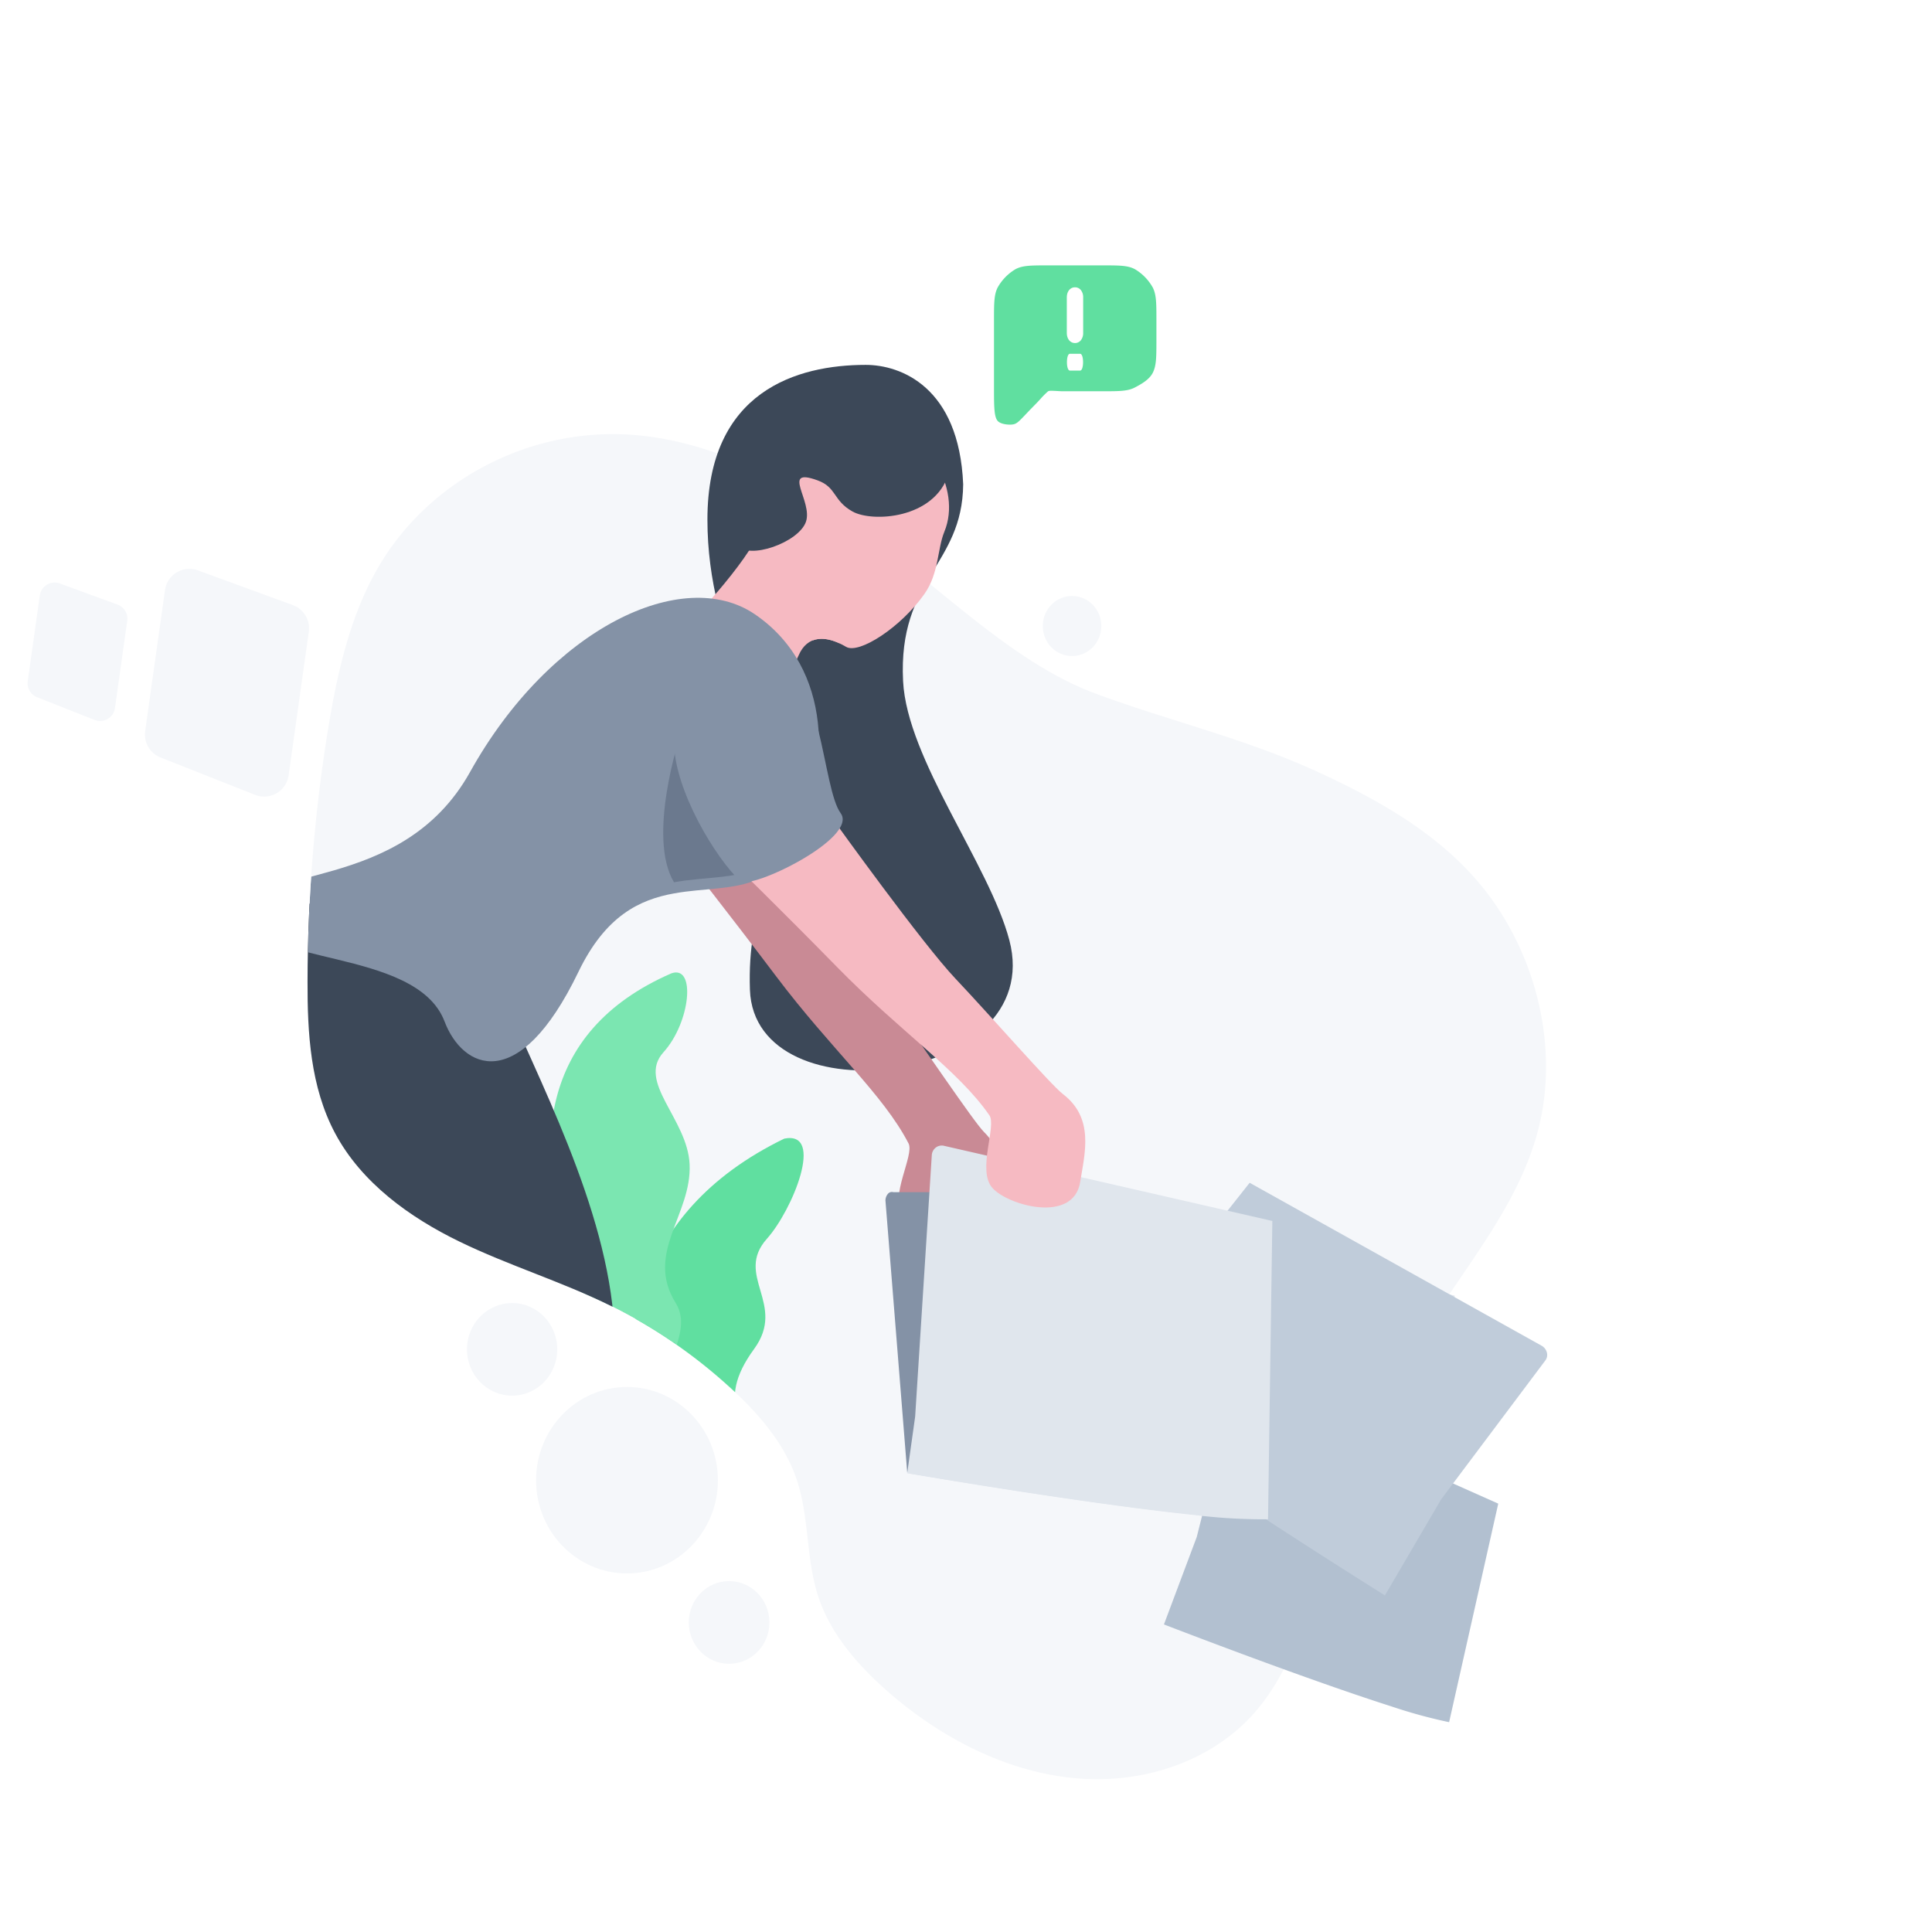 <svg xmlns="http://www.w3.org/2000/svg" width="520" height="520">
    <defs>
        <filter id="Path-2" x="103.792" y="246.129" width="149.096" height="151.151" filterUnits="userSpaceOnUse">
            <feOffset dy="3"/>
            <feGaussianBlur stdDeviation="3" result="blur"/>
            <feFlood flood-opacity=".051"/>
            <feComposite operator="in" in2="blur"/>
            <feComposite in="SourceGraphic"/>
        </filter>
        <filter id="Path-3" x="58.505" y="151.9" width="170.932" height="142.753" filterUnits="userSpaceOnUse">
            <feOffset dy="3"/>
            <feGaussianBlur stdDeviation="3" result="blur-2"/>
            <feFlood flood-opacity=".051"/>
            <feComposite operator="in" in2="blur-2"/>
            <feComposite in="SourceGraphic"/>
        </filter>
        <clipPath id="clip-path">
            <path id="Path" class="cls-1" d="M167.037 258.632c-15.621 5.752-32.145 10.51-49.091 9.655-24.916-1.254-49.012-15.571-61-36.279-10.164-17.545-11.665-37.968-16.205-57.348-5.587-23.873-16-46.636-27.083-68.9C7.7 93.793 1.427 81.57.3 68.53c-1.562-18.1 7.447-36 21.8-47.838S55.63 2.769 74.954 1.646c10.283-.6 21.048.231 30.251 4.83 9.737 4.867 16.9 13.52 26.678 18.319 9.058 4.448 19.594 5.2 29.691 4.769a138.662 138.662 0 0 0 38.581-7.164c14.056-4.763 27.092-11.763 41.1-16.6s29.729-7.426 44.187-3.04c13.588 4.126 24.405 13.84 34.173 23.651a427.839 427.839 0 0 1 43.877 51.606c8.861 12.29 17.129 25.242 21.165 39.48 7.72 27.224-1.986 57.689-24.178 75.911-18.387 15.1-10.71 118.277-35.082 121.99-22.225 3.386-80.467-47.131-100.842-37.8-19.428 8.91-37.119-26.482-57.518-18.966z" transform="rotate(-135 239.565 192.09)"/>
        </clipPath>
        <style>
            .cls-1{fill:#f5f7fa}.cls-3{fill:#e0e6ed}.cls-7{fill:#60dfa0}.cls-9{fill:#3c4858}.cls-10{fill:#f6bac2}.cls-12{fill:#8492a6}.cls-13{fill:#f1b282}.cls-15{fill:#0b224e}
        </style>
    </defs>
    <g id="img_errors" transform="translate(-376 -133)">
        <path id="Rectangle_7946" data-name="Rectangle 7946" transform="translate(376 133)" style="fill:#fff" d="M0 0h520v520H0z"/>
        <path id="Path-4" data-name="Path" class="cls-1" d="M167.037 258.632c-15.621 5.752-32.145 10.51-49.091 9.655-24.916-1.254-49.012-15.571-61-36.279-10.164-17.545-11.665-37.968-16.205-57.348-5.587-23.873-16-46.636-27.083-68.9C7.7 93.793 1.427 81.57.3 68.53c-1.562-18.1 7.447-36 21.8-47.838S55.63 2.769 74.954 1.646c10.283-.6 21.048.231 30.251 4.83 9.737 4.867 16.9 13.52 26.678 18.319 9.058 4.448 19.594 5.2 29.691 4.769a138.662 138.662 0 0 0 38.581-7.164c14.056-4.763 27.092-11.763 41.1-16.6s29.729-7.426 44.187-3.04c13.588 4.126 24.405 13.84 34.173 23.651a427.839 427.839 0 0 1 43.877 51.606c8.861 12.29 17.129 25.242 21.165 39.48 7.72 27.224-1.986 57.689-24.178 75.911-18.387 15.1-43.251 21.421-67.623 25.133-22.225 3.386-47.977 3.266-68.351 12.6-19.429 8.907-37.069 19.975-57.468 27.491z" transform="rotate(-135 465.98 182.966)"/>
        <path id="Path-5" data-name="Path" class="cls-3" d="m.026 66.265 1.743-11.457 1.6-10.492.446-2.927.243-6.251L5.34 1.986A2.018 2.018 0 0 1 6.2.43 2.351 2.351 0 0 1 8.043.054l14.715 3.093 37.336 7.846 21.211 4.46L80.9 45.8l-.119 8.89-.139 10.4-.142 10.7a136.939 136.939 0 0 1-16.163-.882c-15.424-1.48-36.452-4.449-50.2-6.491C5.715 67.166.026 66.265.026 66.265z" transform="rotate(-174 394.68 253.893)"/>
        <path id="Path-6" data-name="Path" d="m.052 66.2 1.715-11.448 1.572-10.48.439-2.923.229-6.249 1.2-33.121A2 2 0 0 1 6.07.429 2.349 2.349 0 0 1 7.912.058l14.734 3.128 37.386 7.934 21.239 4.51-.332 30.325-.1 8.882-.114 10.39-.116 10.687a137.378 137.378 0 0 1-16.179-.922c-15.44-1.518-36.492-4.537-50.257-6.613C5.747 67.11.052 66.2.052 66.2z" transform="rotate(12.04 -2045.034 3585.999)" style="fill:#b2c0d0"/>
        <path id="Path-7" data-name="Path" d="m.019 10.078 2.312 13.606L4.45 36.145l.592 3.476.406 7.411 2.144 39.3a2.466 2.466 0 0 0 1.072 1.86 2.943 2.943 0 0 0 2.235.479l17.754-3.4L73.7 76.655l25.592-4.9-1.033-35.967-.3-10.535L97.6 12.93 97.241.255a168.575 168.575 0 0 0-19.541.751C59.055 2.48 33.658 5.615 17.055 7.785 6.888 9.114.019 10.078.019 10.078z" transform="rotate(-140 474.899 149.984)" style="fill:#c0ccda"/>
        <ellipse id="Oval" class="cls-1" cx="10.853" cy="11.129" rx="10.853" ry="11.129" transform="translate(561.382 558.551)"/>
        <ellipse id="Oval-2" data-name="Oval" class="cls-1" cx="12.154" cy="12.464" rx="12.154" ry="12.464" transform="translate(501.682 483.714)"/>
        <ellipse id="Oval-3" data-name="Oval" class="cls-1" cx="24.471" cy="25.094" rx="24.471" ry="25.094" transform="translate(520.283 506.307)"/>
        <ellipse id="Oval-4" data-name="Oval" class="cls-1" cx="7.881" cy="8.082" rx="7.881" ry="8.082" transform="translate(656.662 293.411)"/>
        <g id="Mask_Group_288" data-name="Mask Group 288" transform="translate(392.965 144.527)" style="clip-path:url(#clip-path)">
            <g id="plant_8_" transform="rotate(120 43.385 223.956)">
                <path id="Path-8" data-name="Path" class="cls-7" d="M133.837-.223S77.825 109.742 1.344 57.965C-6.03 49.546 16.9 46.431 27 48.537c13.073 2.725 12.522-13.444 27.423-11.844C72.7 38.656 73.7 28.277 83.178 15.608 90 6.494 118.617 13.623 133.837-.223z" transform="translate(28.136 -.047)"/>
                <g transform="matrix(-.5 -.87 .87 -.5 -130.37 393.96)" style="filter:url(#Path-2)">
                    <path id="Path-9" data-name="Path" d="M100.745-.19S71.68 116.2 1.364 79.718c-5.973-3.675 6.983-12.23 17.728-11.646s9.771-16.2 18.886-24.31c10.122-9 25.972-5.572 31.157-20.462 3.73-10.717 21.294-5.74 31.61-23.49z" transform="matrix(-.63 .78 -.78 -.63 243.65 306.87)" style="fill:#7be6b1"/>
                </g>
            </g>
            <g id="woman_5_" transform="translate(50.539 86.681)">
                <path id="Path-10" data-name="Path" class="cls-9" d="M42.605 0c9.373 0 25.131 5.881 26.232 32.141-.2 22.032-17.554 25.266-16.175 52.96 1.049 21.03 23.229 49.413 28.6 69.737 10.256 38.809-68.621 48.49-69.822 13.34-.789-23.044 7.745-30.007 7.139-50.939S0 75.205 0 41.639C0 6.924 24.289 0 42.605 0z" transform="translate(122.9)"/>
                <g id="Group" transform="translate(114.115 10.247)">
                    <path id="Path-11" data-name="Path" class="cls-10" d="M54.22 2.149C25.676-8.995 27.99 26.282 21.382 37.5S0 63.243 0 63.243l25.306 18.431s5.862-8.863 8.1-13.889 6.952-5.543 12.709-2.14c3.46 2.046 14.731-5.225 21.074-14.228 3.928-5.574 3.456-12.116 5.373-16.774C77.367 22.966 67.768 7.437 54.22 2.149z"/>
                    <path id="Path-12" data-name="Path" class="cls-10" d="M7.5 8.468C4.642 7.064 2.079 6.737.018 7.547L0 0c2.134 3.6 5.755 7.44 7.5 8.468z" transform="translate(37.11 56.368)"/>
                </g>
                <path id="Path-13" data-name="Path" d="M0 8.3s12.214 15.467 24.684 32.005c14.932 19.806 28.811 31.765 35.66 45.011 1.617 3.126-5.173 14.2-1.69 19.453s20.461 12.564 23.674 1.559c2.2-7.538 5.983-16.487-1.669-24.084-2.82-2.8-16.95-23.913-24.686-34.517s-26.932-46.2-26.932-46.2S9.446-4.8 0 8.3z" transform="translate(116.691 124.237)" style="fill:#c98a95"/>
                <path id="Path-14" data-name="Path" class="cls-12" d="M5.392 79.156-.474 5.862A2.788 2.788 0 0 1 .2 4.05a1.385 1.385 0 0 1 1.439-.442h16.592l29.148 9 16.559 5.118L63.56 53l-.111 10.331-.13 12.085-.133 12.43c-2.739.18-7.282-3.74-12.661-4.489-12.045-1.671-28.425-1.542-39.162-3.873-6.574-1.427-5.971-.328-5.971-.328z" transform="translate(171.29 219.055)"/>
                <path id="Path-15" data-name="Path" class="cls-9" d="M39.213.454C10.675-4.107-1.867 26.7.224 47c2.941 4.148 16.524-.671 18.455-6.239s-6.909-14.809 3.134-11.155C27 31.494 25.9 35 31.2 37.981s22.03 2.044 25.861-10.057S50.508 2.26 39.213.454z" transform="translate(130.734 1.476)"/>
                <path id="Path-16" data-name="Path" class="cls-13" d="M19.058 31.624c-.648-6.732.2-9.125 1.186-9.945l.406-.29 9.123-6.531L18.237 0 7.833 8.482c-.4.329-9.576 1.855-7.538 6.6s20.247 32.011 18.763 16.542z" transform="translate(25.973 283.163)"/>
                <path id="Path-17" data-name="Path" class="cls-3" d="m0 88.2 2.139-15.252 4.476-70.3A2.779 2.779 0 0 1 7.661.572 2.637 2.637 0 0 1 9.884.066l17.754 4.065L72.685 14.44l25.592 5.86-.586 40.388-.171 11.83-.2 13.838-.205 14.233A149.989 149.989 0 0 1 77.6 99.473c-18.615-1.916-43.99-5.791-60.581-8.46A1808.26 1808.26 0 0 1 0 88.2z" transform="translate(176.672 210.116)"/>
                <path id="Path-18" data-name="Path" class="cls-13" d="M26.581 19.03c-5.543-3.671-6.842-5.844-6.856-7.141l.032-.507L20.45 0H1.922v13.625c0 .528-4.546 8.835.344 10.153S39.32 27.47 26.581 19.03z" transform="translate(66.525 358.856)"/>
                <path id="Path-19" data-name="Path" class="cls-9" d="M19.65.04S0 .654 0 26.425c0 24.222 33.239 55.2 59.623 94.779-6.4 36.8 5.819 94.282 5.819 94.282h19.581S96.791 144.84 95.2 115.615C93.457 83.467 74.378 48.38 63.912 23.3 57.592 8.155 33.239-.668 19.65.04z" transform="translate(2.613 143.323)"/>
                <g transform="translate(-67.5 -98.21)" style="filter:url(#Path-3)">
                    <path id="Path-20" data-name="Path" class="cls-12" d="M59.012 46.887c21.615-38.8 57.33-55.661 76.681-42.436 21.419 14.641 19.864 43.011 11.5 59.47-2.923 5.753-6.681 10.048-10.582 11.8-6.608 2.958-14.631 2.379-22.7 3.844-9.182 1.657-18.43 5.958-25.73 21.116-16.163 33.531-31.227 26.019-36.029 13.361C44.493 93.858 0 99.275 0 85.208s40.368-4.846 59.012-38.321z" transform="translate(67.5 157.9)"/>
                </g>
                <path id="Path-21" data-name="Path" d="M36.185 24.192C33.262 29.945 29.5 34.239 25.6 35.99c-6.6 2.958-14.628 2.378-22.7 3.843C-4.478 27.587 4.544.388 4.544.388 19.15-2.5 29.659 11.2 36.185 24.192z" transform="translate(111.004 99.422)" style="fill:#6b798e"/>
                <path id="Path-22" data-name="Path" class="cls-10" d="M0 10.98s14.059 13.725 28.5 28.479c17.3 17.667 32.569 27.694 41.026 39.924 2 2.886-3.345 14.768.773 19.513s21.873 9.758 23.674-1.582c1.234-7.765 3.86-17.142-4.686-23.663-3.151-2.4-19.816-21.476-28.822-30.97S27.949.43 27.949.43 7.718-3.26 0 10.98z" transform="translate(129.261 122.586)"/>
                <path id="Path-23" data-name="Path" class="cls-12" d="M26.764.418C39.8 4.465 39.949 36.26 44.849 42.94S20.605 63.762 17.842 61.224C11.369 55.275-.068 36.612 0 23.6S17.283-2.524 26.764.418z" transform="translate(113.904 77.706)"/>
                <path id="Path-24" data-name="Path" class="cls-15" d="M29.336 14.6c1.021 1.379-1.562 7.524.223 16.84 1.448 7.559 13.744 8.781 11.25 14.651-2.328 5.479-20.425 3.2-27.037-4.956C13.3 40.546 4.5 22.65.557 14.623a5.44 5.44 0 0 1 1.35-6.54L11.089.37A1.568 1.568 0 0 1 12.66.1a1.621 1.621 0 0 1 1.01 1.259c.424 2.631 1.338 6.515 3.242 9.2 3.135 4.42 11.403 2.658 12.424 4.041z" transform="translate(18.579 291.072)"/>
                <path id="Path-25" data-name="Path" class="cls-15" d="M21.332.871a2.909 2.909 0 0 1 3.8-.306c3.746 2.729 11.163 8.129 11.259 8.171 4.706 2.1 17.376 5.671 17.116 10.615-.333 6.344-35.122 4.206-48.681 2.785C2.074 21.85-.108 17.863 0 15.031l.449-11.47A1.637 1.637 0 0 1 1.3 2.177a1.57 1.57 0 0 1 1.6.063c2.2 1.428 5.654 3.312 8.887 3.636 3.571.362 7.413-2.853 9.545-5.005z" transform="translate(64.688 369.037)"/>
            </g>
        </g>
        <path id="icon_comment_xxl" class="cls-7" d="M4.279 42.862c-1.124 0-2.665-.267-3.306-1.021C.136 40.858 0 38.687 0 33.871V14.978c0-4.7-.006-7.053.972-9A13.179 13.179 0 0 1 5.829 1c1.846-.958 3.949-1 8.153-1h15.753c4.2 0 6.307.042 8.153 1a13.187 13.187 0 0 1 4.857 4.981c.977 1.947.976 4.3.972 9V19.893c0 4.7.006 7.053-.972 9-.879 1.749-2.854 2.948-4.857 3.984-1.848.955-3.956 1-8.171 1H18.458c-.389 0-.881-.029-1.4-.059-.539-.032-1.1-.064-1.55-.064a2.116 2.116 0 0 0-.934.123 22.107 22.107 0 0 0-2.157 2.175c-.281.3-.545.59-.757.814l-1.945 1.986c-.316.332-.6.637-.869.917-2.313 2.445-2.795 2.954-3.985 3.064-.183.02-.378.029-.582.029zm16.145-19.069c-.465 0-.789.929-.789 2.259s.324 2.259.789 2.259h2.761c.465 0 .789-.929.789-2.259s-.324-2.259-.789-2.259zM21.8 5.9c-1.3 0-2.2 1.122-2.2 2.727v9.543c0 1.606.906 2.727 2.2 2.727a1.983 1.983 0 0 0 1.591-.758 3.091 3.091 0 0 0 .612-1.97V8.624a3.091 3.091 0 0 0-.612-1.97A1.983 1.983 0 0 0 21.8 5.9z" transform="translate(643.534 204.429)"/>
        <path id="Path-26" data-name="Path" class="cls-3" d="m0 90.727 5.188-15.174C7.809 34.2 23.58 32.415 42.666 29.675c12.418-1.783 18-12.527 52.424-4.647l-.567 39.079-.166 11.446-.194 13.389-.2 13.772a145.118 145.118 0 0 1-18.877-1.08c-18.011-1.854-42.563-5.6-58.616-8.186C6.642 91.867 0 90.727 0 90.727z" transform="translate(620.436 438.806)"/>
        <g id="Group_71749" data-name="Group 71749" transform="translate(382.361 285.247)">
            <path id="Path_896" data-name="Path 896" class="cls-1" d="m5.086 51.424 26.608 6.42a6.645 6.645 0 0 0 8.2-6.459V12.354a6.645 6.645 0 0 0-5.251-6.5L8.038.15A6.645 6.645 0 0 0 0 6.647v38.318a6.645 6.645 0 0 0 5.086 6.459z" transform="rotate(8 19.485 278.648)"/>
            <path id="Path_20057" data-name="Path 20057" class="cls-1" d="m3.092 31.264 16.177 3.9a4.04 4.04 0 0 0 4.987-3.927V7.511a4.04 4.04 0 0 0-3.193-3.95L4.887.091A4.04 4.04 0 0 0 0 4.041v23.3a4.04 4.04 0 0 0 3.092 3.923z" transform="rotate(8 -26.304 37.12)"/>
        </g>
    </g>
</svg>
